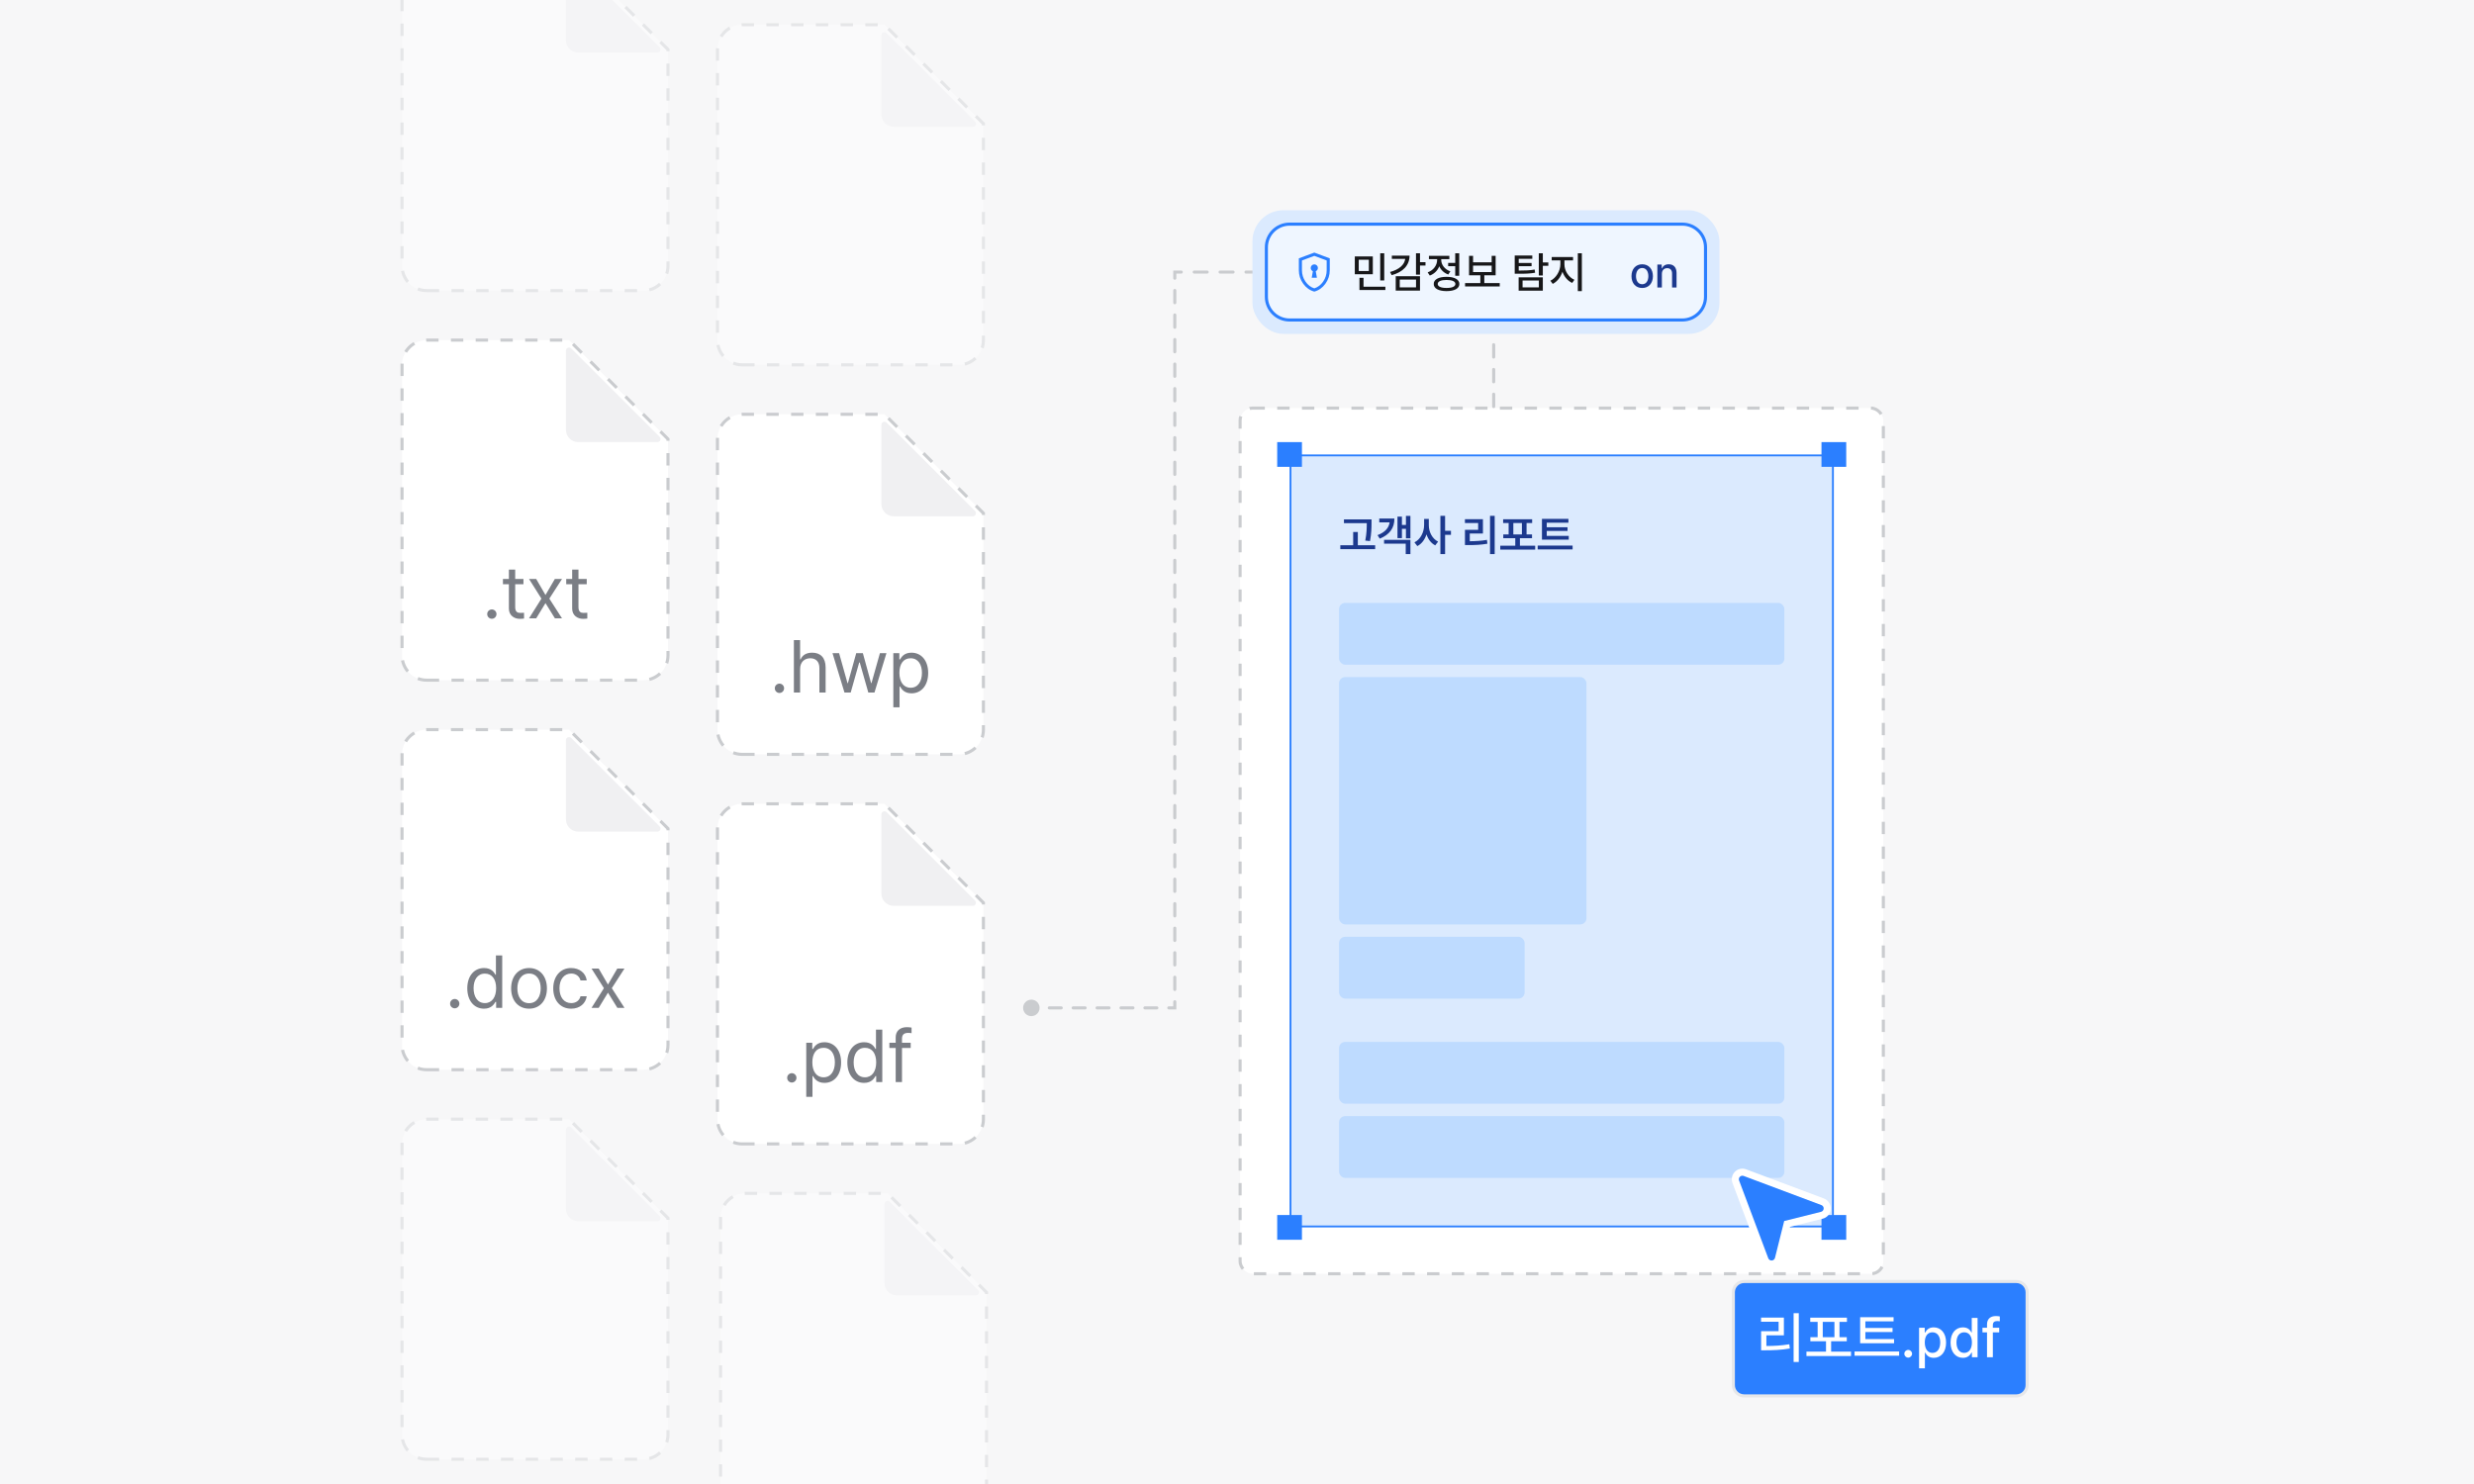 <svg width="800" height="480" viewBox="0 0 800 480" fill="none" xmlns="http://www.w3.org/2000/svg">
<g clip-path="url(#clip0_431_14440)">
<rect width="800" height="480" fill="#F7F7F8"/>
<rect x="401" y="132" width="208" height="280" rx="4" fill="white"/>
<rect x="401" y="132" width="208" height="280" rx="4" stroke="#CACCCF" stroke-dasharray="4 4"/>
<rect x="417.3" y="147.3" width="175.4" height="249.4" fill="#DBEAFE"/>
<rect x="417.3" y="147.3" width="175.4" height="249.4" stroke="#2B7FFF" stroke-width="0.6"/>
<path d="M443.5 167.992V169.182C443.486 170.713 443.486 172.436 443.008 175.02L441.477 174.855C441.955 172.449 441.955 170.692 441.969 169.209H434.586V167.992H443.5ZM444.676 176.373V177.617H433.41V176.373H437.566V172.08H439.07V176.373H444.676ZM456.078 166.871V174.117H454.629V171.041H453.33V174.062H451.895V167.104H453.33V169.797H454.629V166.871H456.078ZM456.078 174.623V179.217H454.561V175.854H447.561V174.623H456.078ZM450.896 167.732C450.91 170.795 449.352 172.928 446.166 174.227L445.441 173.092C447.848 172.176 449.105 170.774 449.352 168.963H446.002V167.732H450.896ZM462.025 169.824C462.012 172.025 463.119 174.268 465.033 175.184L464.104 176.4C462.764 175.724 461.8 174.418 461.273 172.846C460.733 174.527 459.722 175.922 458.307 176.633L457.377 175.416C459.359 174.473 460.494 172.107 460.508 169.824V167.855H462.025V169.824ZM467.289 166.857V171.697H469.189V172.996H467.289V179.217H465.771V166.857H467.289ZM483.326 166.857V179.23H481.822V166.857H483.326ZM479.525 167.938V172.572H475.273V175.061C477.222 175.047 478.903 174.951 480.824 174.623L480.961 175.867C478.855 176.236 477.01 176.305 474.795 176.305H473.715V171.369H477.98V169.168H473.701V167.938H479.525ZM496.424 176.51V177.781H485.131V176.51H489.984V174.076H486.102V172.873H487.838V169.182H486.061V167.951H495.439V169.182H493.635V172.873H495.398V174.076H491.488V176.51H496.424ZM489.355 172.873H492.131V169.182H489.355V172.873ZM507.279 173.338V174.541H498.611V167.828H507.17V169.059H500.156V170.549H506.883V171.738H500.156V173.338H507.279ZM508.523 176.469V177.713H497.23V176.469H508.523Z" fill="#1C398E"/>
<rect x="433" y="195" width="144" height="20" rx="2" fill="#BEDBFF"/>
<rect x="433" y="219" width="80" height="80" rx="2" fill="#BEDBFF"/>
<rect x="433" y="303" width="60" height="20" rx="2" fill="#BEDBFF"/>
<rect x="433" y="361" width="144" height="20" rx="2" fill="#BEDBFF"/>
<rect x="433" y="337" width="144" height="20" rx="2" fill="#BEDBFF"/>
<rect x="413" y="143" width="8" height="8" fill="#2B7FFF"/>
<rect x="589" y="143" width="8" height="8" fill="#2B7FFF"/>
<rect x="413" y="393" width="8" height="8" fill="#2B7FFF"/>
<rect x="589" y="393" width="8" height="8" fill="#2B7FFF"/>
<path d="M330.832 326C330.832 327.473 332.026 328.667 333.499 328.667C334.971 328.667 336.165 327.473 336.165 326C336.165 324.527 334.971 323.333 333.499 323.333C332.026 323.333 330.832 324.527 330.832 326ZM379.884 326V326.5H380.384L380.384 326H379.884ZM379.885 88V87.5H379.385L379.385 88L379.885 88ZM405.001 88.5C405.278 88.5 405.501 88.276 405.501 88C405.501 87.724 405.278 87.5 405.001 87.5V88.5ZM335.431 326.5C335.707 326.5 335.931 326.276 335.931 326C335.931 325.724 335.707 325.5 335.431 325.5V326.5ZM339.297 325.5C339.021 325.5 338.797 325.724 338.797 326C338.797 326.276 339.021 326.5 339.297 326.5V325.5ZM343.162 326.5C343.438 326.5 343.662 326.276 343.662 326C343.662 325.724 343.438 325.5 343.162 325.5V326.5ZM347.028 325.5C346.751 325.5 346.528 325.724 346.528 326C346.528 326.276 346.751 326.5 347.028 326.5V325.5ZM350.893 326.5C351.169 326.5 351.393 326.276 351.393 326C351.393 325.724 351.169 325.5 350.893 325.5V326.5ZM354.758 325.5C354.482 325.5 354.258 325.724 354.258 326C354.258 326.276 354.482 326.5 354.758 326.5V325.5ZM358.624 326.5C358.9 326.5 359.124 326.276 359.124 326C359.124 325.724 358.9 325.5 358.624 325.5V326.5ZM362.489 325.5C362.213 325.5 361.989 325.724 361.989 326C361.989 326.276 362.213 326.5 362.489 326.5V325.5ZM366.355 326.5C366.631 326.5 366.855 326.276 366.855 326C366.855 325.724 366.631 325.5 366.355 325.5V326.5ZM370.22 325.5C369.944 325.5 369.72 325.724 369.72 326C369.72 326.276 369.944 326.5 370.22 326.5V325.5ZM374.086 326.5C374.362 326.5 374.586 326.276 374.586 326C374.586 325.724 374.362 325.5 374.086 325.5V326.5ZM377.951 325.5C377.675 325.5 377.451 325.724 377.451 326C377.451 326.276 377.675 326.5 377.951 326.5V325.5ZM380.384 324.017C380.384 323.741 380.16 323.517 379.884 323.517C379.608 323.517 379.384 323.741 379.384 324.017H380.384ZM379.384 320.05C379.384 320.326 379.608 320.55 379.884 320.55C380.16 320.55 380.384 320.326 380.384 320.05H379.384ZM380.384 316.083C380.384 315.807 380.16 315.583 379.884 315.583C379.608 315.583 379.384 315.807 379.384 316.083L380.384 316.083ZM379.384 312.117C379.384 312.393 379.608 312.617 379.884 312.617C380.16 312.617 380.384 312.393 380.384 312.117H379.384ZM380.384 308.15C380.384 307.874 380.16 307.65 379.884 307.65C379.608 307.65 379.384 307.874 379.384 308.15L380.384 308.15ZM379.384 304.183C379.384 304.459 379.608 304.683 379.884 304.683C380.16 304.683 380.384 304.459 380.384 304.183H379.384ZM380.384 300.217C380.384 299.941 380.16 299.717 379.884 299.717C379.608 299.717 379.384 299.941 379.384 300.217L380.384 300.217ZM379.384 296.25C379.384 296.526 379.608 296.75 379.884 296.75C380.16 296.75 380.384 296.526 380.384 296.25H379.384ZM380.384 292.283C380.384 292.007 380.16 291.783 379.884 291.783C379.608 291.783 379.384 292.007 379.384 292.283L380.384 292.283ZM379.384 288.317C379.384 288.593 379.608 288.817 379.884 288.817C380.16 288.817 380.384 288.593 380.384 288.317H379.384ZM380.384 284.35C380.384 284.074 380.16 283.85 379.884 283.85C379.608 283.85 379.384 284.074 379.384 284.35L380.384 284.35ZM379.384 280.383C379.384 280.659 379.608 280.883 379.884 280.883C380.16 280.883 380.384 280.659 380.384 280.383H379.384ZM380.384 276.417C380.384 276.141 380.16 275.917 379.884 275.917C379.608 275.917 379.384 276.141 379.384 276.417L380.384 276.417ZM379.384 272.45C379.384 272.726 379.608 272.95 379.884 272.95C380.16 272.95 380.384 272.726 380.384 272.45H379.384ZM380.384 268.483C380.384 268.207 380.16 267.983 379.884 267.983C379.608 267.983 379.384 268.207 379.384 268.483L380.384 268.483ZM379.384 264.517C379.384 264.793 379.608 265.017 379.884 265.017C380.16 265.017 380.384 264.793 380.384 264.517H379.384ZM380.384 260.55C380.384 260.274 380.16 260.05 379.884 260.05C379.608 260.05 379.384 260.274 379.384 260.55H380.384ZM379.384 256.583C379.384 256.859 379.608 257.083 379.884 257.083C380.16 257.083 380.384 256.859 380.384 256.583H379.384ZM380.384 252.617C380.384 252.341 380.16 252.117 379.884 252.117C379.608 252.117 379.384 252.341 379.384 252.617L380.384 252.617ZM379.384 248.65C379.384 248.926 379.608 249.15 379.884 249.15C380.16 249.15 380.384 248.926 380.384 248.65H379.384ZM380.384 244.683C380.384 244.407 380.16 244.183 379.884 244.183C379.608 244.183 379.384 244.407 379.384 244.683L380.384 244.683ZM379.384 240.717C379.384 240.993 379.608 241.217 379.884 241.217C380.16 241.217 380.384 240.993 380.384 240.717H379.384ZM380.384 236.75C380.384 236.474 380.16 236.25 379.884 236.25C379.608 236.25 379.384 236.474 379.384 236.75L380.384 236.75ZM379.384 232.783C379.384 233.059 379.608 233.283 379.884 233.283C380.16 233.283 380.384 233.059 380.384 232.783H379.384ZM380.384 228.817C380.384 228.541 380.16 228.317 379.884 228.317C379.608 228.317 379.384 228.541 379.384 228.817L380.384 228.817ZM379.384 224.85C379.384 225.126 379.608 225.35 379.884 225.35C380.16 225.35 380.384 225.126 380.384 224.85H379.384ZM380.384 220.883C380.384 220.607 380.16 220.383 379.884 220.383C379.608 220.383 379.384 220.607 379.384 220.883H380.384ZM379.384 216.917C379.384 217.193 379.608 217.417 379.884 217.417C380.16 217.417 380.384 217.193 380.384 216.917H379.384ZM380.384 212.95C380.384 212.674 380.161 212.45 379.884 212.45C379.608 212.45 379.384 212.674 379.384 212.95L380.384 212.95ZM379.384 208.983C379.384 209.259 379.608 209.483 379.884 209.483C380.161 209.483 380.384 209.259 380.384 208.983L379.384 208.983ZM380.384 205.017C380.384 204.741 380.161 204.517 379.884 204.517C379.608 204.517 379.384 204.741 379.384 205.017H380.384ZM379.384 201.05C379.384 201.326 379.608 201.55 379.884 201.55C380.161 201.55 380.384 201.326 380.384 201.05L379.384 201.05ZM380.384 197.083C380.384 196.807 380.161 196.583 379.884 196.583C379.608 196.583 379.384 196.807 379.384 197.083H380.384ZM379.384 193.117C379.384 193.393 379.608 193.617 379.884 193.617C380.161 193.617 380.384 193.393 380.384 193.117L379.384 193.117ZM380.385 189.15C380.385 188.874 380.161 188.65 379.885 188.65C379.608 188.65 379.385 188.874 379.385 189.15L380.385 189.15ZM379.385 185.183C379.385 185.459 379.608 185.683 379.885 185.683C380.161 185.683 380.385 185.46 380.385 185.183L379.385 185.183ZM380.385 181.217C380.385 180.941 380.161 180.717 379.885 180.717C379.608 180.717 379.385 180.941 379.385 181.217L380.385 181.217ZM379.385 177.25C379.385 177.526 379.608 177.75 379.885 177.75C380.161 177.75 380.385 177.526 380.385 177.25L379.385 177.25ZM380.385 173.283C380.385 173.007 380.161 172.783 379.885 172.783C379.608 172.783 379.385 173.007 379.385 173.283L380.385 173.283ZM379.385 169.317C379.385 169.593 379.608 169.817 379.885 169.817C380.161 169.817 380.385 169.593 380.385 169.317L379.385 169.317ZM380.385 165.35C380.385 165.074 380.161 164.85 379.885 164.85C379.609 164.85 379.385 165.074 379.385 165.35L380.385 165.35ZM379.385 161.383C379.385 161.66 379.609 161.883 379.885 161.883C380.161 161.883 380.385 161.66 380.385 161.383L379.385 161.383ZM380.385 157.417C380.385 157.141 380.161 156.917 379.885 156.917C379.609 156.917 379.385 157.141 379.385 157.417L380.385 157.417ZM379.385 153.45C379.385 153.726 379.609 153.95 379.885 153.95C380.161 153.95 380.385 153.726 380.385 153.45L379.385 153.45ZM380.385 149.483C380.385 149.207 380.161 148.983 379.885 148.983C379.609 148.983 379.385 149.207 379.385 149.483L380.385 149.483ZM379.385 145.517C379.385 145.793 379.609 146.017 379.885 146.017C380.161 146.017 380.385 145.793 380.385 145.517L379.385 145.517ZM380.385 141.55C380.385 141.274 380.161 141.05 379.885 141.05C379.609 141.05 379.385 141.274 379.385 141.55L380.385 141.55ZM379.385 137.583C379.385 137.86 379.609 138.083 379.885 138.083C380.161 138.083 380.385 137.86 380.385 137.583L379.385 137.583ZM380.385 133.617C380.385 133.341 380.161 133.117 379.885 133.117C379.609 133.117 379.385 133.341 379.385 133.617L380.385 133.617ZM379.385 129.65C379.385 129.926 379.609 130.15 379.885 130.15C380.161 130.15 380.385 129.926 380.385 129.65L379.385 129.65ZM380.385 125.683C380.385 125.407 380.161 125.183 379.885 125.183C379.609 125.183 379.385 125.407 379.385 125.683L380.385 125.683ZM379.385 121.717C379.385 121.993 379.609 122.217 379.885 122.217C380.161 122.217 380.385 121.993 380.385 121.717L379.385 121.717ZM380.385 117.75C380.385 117.474 380.161 117.25 379.885 117.25C379.609 117.25 379.385 117.474 379.385 117.75L380.385 117.75ZM379.385 113.783C379.385 114.06 379.609 114.283 379.885 114.283C380.161 114.283 380.385 114.06 380.385 113.783L379.385 113.783ZM380.385 109.817C380.385 109.541 380.161 109.317 379.885 109.317C379.609 109.317 379.385 109.541 379.385 109.817L380.385 109.817ZM379.385 105.85C379.385 106.126 379.609 106.35 379.885 106.35C380.161 106.35 380.385 106.126 380.385 105.85L379.385 105.85ZM380.385 101.884C380.385 101.607 380.161 101.384 379.885 101.384C379.609 101.384 379.385 101.607 379.385 101.884L380.385 101.884ZM379.385 97.917C379.385 98.193 379.609 98.417 379.885 98.417C380.161 98.417 380.385 98.193 380.385 97.917L379.385 97.917ZM380.385 93.95C380.385 93.674 380.161 93.45 379.885 93.45C379.609 93.45 379.385 93.674 379.385 93.95L380.385 93.95ZM379.385 89.984C379.385 90.26 379.609 90.484 379.885 90.484C380.161 90.484 380.385 90.26 380.385 89.984L379.385 89.984ZM381.978 88.5C382.254 88.5 382.478 88.276 382.478 88C382.478 87.724 382.254 87.5 381.978 87.5V88.5ZM386.164 87.5C385.888 87.5 385.664 87.724 385.664 88C385.664 88.276 385.888 88.5 386.164 88.5V87.5ZM390.35 88.5C390.626 88.5 390.85 88.276 390.85 88C390.85 87.724 390.626 87.5 390.35 87.5V88.5ZM394.536 87.5C394.26 87.5 394.036 87.724 394.036 88C394.036 88.276 394.26 88.5 394.536 88.5V87.5ZM398.722 88.5C398.999 88.5 399.222 88.276 399.222 88C399.222 87.724 398.999 87.5 398.722 87.5V88.5ZM402.908 87.5C402.632 87.5 402.408 87.724 402.408 88C402.408 88.276 402.632 88.5 402.908 88.5V87.5ZM333.499 326V326.5H335.431V326V325.5H333.499V326ZM339.297 326V326.5H343.162V326V325.5H339.297V326ZM347.028 326V326.5H350.893V326V325.5H347.028V326ZM354.758 326V326.5H358.624V326V325.5H354.758V326ZM362.489 326V326.5H366.355V326V325.5H362.489V326ZM370.22 326V326.5H374.086V326V325.5H370.22V326ZM377.951 326V326.5H379.884V326V325.5H377.951V326ZM379.884 326H380.384L380.384 324.017H379.884H379.384L379.384 326H379.884ZM379.884 320.05H380.384L380.384 316.083L379.884 316.083H379.384L379.384 320.05H379.884ZM379.884 312.117H380.384L380.384 308.15L379.884 308.15H379.384L379.384 312.117H379.884ZM379.884 304.183H380.384L380.384 300.217L379.884 300.217H379.384L379.384 304.183H379.884ZM379.884 296.25H380.384L380.384 292.283H379.884L379.384 292.283L379.384 296.25H379.884ZM379.884 288.317H380.384L380.384 284.35L379.884 284.35H379.384L379.384 288.317H379.884ZM379.884 280.383H380.384L380.384 276.417H379.884L379.384 276.417L379.384 280.383H379.884ZM379.884 272.45H380.384L380.384 268.483H379.884L379.384 268.483L379.384 272.45H379.884ZM379.884 264.517H380.384L380.384 260.55H379.884H379.384L379.384 264.517H379.884ZM379.884 256.583H380.384L380.384 252.617L379.884 252.617H379.384L379.384 256.583H379.884ZM379.884 248.65H380.384L380.384 244.683L379.884 244.683H379.384L379.384 248.65H379.884ZM379.884 240.717H380.384L380.384 236.75H379.884L379.384 236.75L379.384 240.717H379.884ZM379.884 232.783H380.384L380.384 228.817H379.884L379.384 228.817L379.384 232.783H379.884ZM379.884 224.85H380.384L380.384 220.883H379.884H379.384L379.384 224.85H379.884ZM379.884 216.917H380.384L380.384 212.95H379.884L379.384 212.95L379.384 216.917H379.884ZM379.884 208.983L380.384 208.983L380.384 205.017H379.884H379.384L379.384 208.983H379.884ZM379.884 201.05L380.384 201.05L380.384 197.083H379.884H379.384L379.384 201.05H379.884ZM379.884 193.117H380.384L380.385 189.15L379.885 189.15H379.385L379.384 193.117L379.884 193.117ZM379.885 185.183H380.385L380.385 181.217L379.885 181.217H379.385L379.385 185.183L379.885 185.183ZM379.885 177.25H380.385L380.385 173.283L379.885 173.283H379.385L379.385 177.25L379.885 177.25ZM379.885 169.317H380.385L380.385 165.35L379.885 165.35H379.385L379.385 169.317L379.885 169.317ZM379.885 161.383H380.385L380.385 157.417L379.885 157.417H379.385L379.385 161.383L379.885 161.383ZM379.885 153.45H380.385L380.385 149.483L379.885 149.483L379.385 149.483L379.385 153.45L379.885 153.45ZM379.885 145.517L380.385 145.517L380.385 141.55L379.885 141.55L379.385 141.55L379.385 145.517L379.885 145.517ZM379.885 137.583L380.385 137.583L380.385 133.617L379.885 133.617L379.385 133.617L379.385 137.583L379.885 137.583ZM379.885 129.65L380.385 129.65L380.385 125.683L379.885 125.683L379.385 125.683L379.385 129.65L379.885 129.65ZM379.885 121.717L380.385 121.717L380.385 117.75L379.885 117.75L379.385 117.75L379.385 121.717H379.885ZM379.885 113.783L380.385 113.783L380.385 109.817L379.885 109.817L379.385 109.817L379.385 113.783L379.885 113.783ZM379.885 105.85L380.385 105.85L380.385 101.884L379.885 101.884L379.385 101.884L379.385 105.85L379.885 105.85ZM379.885 97.917L380.385 97.917L380.385 93.95L379.885 93.95L379.385 93.95L379.385 97.917L379.885 97.917ZM379.885 89.984L380.385 89.984L380.385 88L379.885 88L379.385 88L379.385 89.984L379.885 89.984ZM379.885 88V88.5H381.978V88V87.5H379.885V88ZM386.164 88V88.5H390.35V88V87.5H386.164V88ZM394.536 88V88.5H398.722V88V87.5H394.536V88ZM402.908 88V88.5H405.001V88V87.5H402.908V88Z" fill="#CACCCF"/>
<path d="M483 111.5V131.5" stroke="#CACCCF" stroke-linecap="round" stroke-dasharray="4 4"/>
<path fill-rule="evenodd" clip-rule="evenodd" d="M561.004 379.004C561.955 378.054 563.374 377.746 564.633 378.218L589.775 387.647C591.181 388.174 592.08 389.554 591.994 391.052C591.909 392.551 590.859 393.819 589.403 394.183L578.827 396.827L576.183 407.403C575.819 408.859 574.551 409.909 573.052 409.994C571.554 410.08 570.174 409.181 569.647 407.775L560.218 382.633C559.746 381.374 560.054 379.955 561.004 379.004Z" fill="white"/>
<path fill-rule="evenodd" clip-rule="evenodd" d="M563.83 380.358C563.41 380.201 562.937 380.304 562.62 380.62C562.304 380.937 562.201 381.41 562.359 381.83L571.787 406.973C571.963 407.441 572.423 407.741 572.922 407.712C573.422 407.684 573.845 407.334 573.966 406.848L576.942 394.942L588.849 391.966C589.334 391.844 589.684 391.422 589.712 390.922C589.741 390.423 589.441 389.963 588.973 389.787L563.83 380.358Z" fill="#2B7FFF"/>
<path d="M564 414.5H652C653.933 414.5 655.5 416.067 655.5 418V448C655.5 449.933 653.933 451.5 652 451.5H564C562.067 451.5 560.5 449.933 560.5 448V418L560.505 417.82C560.598 415.971 562.127 414.5 564 414.5Z" fill="#2B7FFF"/>
<path d="M564 414.5H652C653.933 414.5 655.5 416.067 655.5 418V448C655.5 449.933 653.933 451.5 652 451.5H564C562.067 451.5 560.5 449.933 560.5 448V418L560.505 417.82C560.598 415.971 562.127 414.5 564 414.5Z" stroke="#E6E7E9"/>
<path d="M581.658 424.744V440.529H579.988V424.744H581.658ZM576.842 426.168V431.916H571.182V435.361C573.73 435.353 575.963 435.238 578.6 434.799L578.758 436.17C575.963 436.645 573.59 436.75 570.812 436.75H569.477V430.58H575.137V427.521H569.459V426.168H576.842ZM598.551 437.189V438.613H584.137V437.189H590.465V433.832H585.402V432.514H587.758V427.557H585.367V426.203H597.232V427.557H594.824V432.514H597.18V433.832H592.117V437.189H598.551ZM589.41 432.514H593.189V427.557H589.41V432.514ZM612.473 433.129V434.465H601.504V426.045H612.314V427.398H603.191V429.525H611.98V430.844H603.191V433.129H612.473ZM614.107 437.137V438.508H599.693V437.137H614.107ZM617.043 439.123C616.357 439.123 615.777 438.561 615.795 437.875C615.777 437.189 616.357 436.627 617.043 436.627C617.711 436.627 618.291 437.189 618.291 437.875C618.291 438.561 617.711 439.123 617.043 439.123ZM620.559 442.586V429.455H622.387V431.002H622.545C622.879 430.404 623.529 429.332 625.287 429.332C627.59 429.332 629.295 431.143 629.295 434.254C629.295 437.33 627.625 439.193 625.305 439.193C623.564 439.193 622.879 438.139 622.545 437.506H622.439V442.586H620.559ZM622.404 434.219C622.404 436.223 623.283 437.594 624.883 437.594C626.535 437.594 627.396 436.135 627.396 434.219C627.396 432.338 626.553 430.932 624.883 430.932C623.266 430.932 622.404 432.232 622.404 434.219ZM634.727 439.193C632.424 439.193 630.736 437.33 630.736 434.254C630.736 431.143 632.441 429.332 634.744 429.332C636.52 429.332 637.17 430.404 637.504 431.002H637.592V426.273H639.473V439H637.645V437.506H637.504C637.152 438.139 636.467 439.193 634.727 439.193ZM635.148 437.594C636.748 437.594 637.645 436.223 637.645 434.219C637.645 432.232 636.766 430.932 635.148 430.932C633.479 430.932 632.652 432.338 632.652 434.219C632.652 436.135 633.514 437.594 635.148 437.594ZM646.469 429.455V430.949H644.412V439H642.531V430.949H641.055V429.455H642.531V428.348C642.531 426.643 643.621 425.676 645.379 425.676C645.836 425.676 646.293 425.729 646.662 425.799V427.363C646.311 427.311 646.047 427.293 645.871 427.293C644.869 427.293 644.412 427.697 644.412 428.629V429.455H646.469Z" fill="white"/>
<rect x="405" y="68" width="151" height="40" rx="10" fill="#DBEAFE"/>
<path d="M417 72.5H544C548.142 72.5 551.5 75.858 551.5 80V96C551.5 100.142 548.142 103.5 544 103.5H417C412.858 103.5 409.5 100.142 409.5 96V80C409.5 75.858 412.858 72.5 417 72.5Z" fill="#EFF6FF"/>
<path d="M417 72.5H544C548.142 72.5 551.5 75.858 551.5 80V96C551.5 100.142 548.142 103.5 544 103.5H417C412.858 103.5 409.5 100.142 409.5 96V80C409.5 75.858 412.858 72.5 417 72.5Z" stroke="#2B7FFF"/>
<path d="M424.16 89.833H425.84L425.463 87.728C425.672 87.638 425.841 87.498 425.969 87.306C426.096 87.114 426.16 86.901 426.16 86.667C426.16 86.347 426.047 86.074 425.82 85.847C425.593 85.62 425.32 85.507 425 85.507C424.68 85.507 424.407 85.62 424.18 85.847C423.953 86.074 423.84 86.347 423.84 86.667C423.84 86.901 423.904 87.114 424.032 87.306C424.159 87.498 424.328 87.638 424.537 87.728L424.16 89.833ZM425 94.321C423.558 93.927 422.364 93.079 421.419 91.774C420.473 90.47 420 89.012 420 87.4V83.564L425 81.692L430 83.564V87.4C430 89.012 429.527 90.47 428.581 91.774C427.636 93.079 426.442 93.927 425 94.321ZM425 93.267C426.156 92.9 427.111 92.167 427.867 91.067C428.622 89.967 429 88.745 429 87.4V84.25L425 82.756L421 84.25V87.4C421 88.745 421.378 89.967 422.133 91.067C422.889 92.167 423.844 92.9 425 93.267Z" fill="#2B7FFF"/>
<path d="M443.918 82.951V88.707H438.094V82.951H443.918ZM439.365 84.004V87.668H442.633V84.004H439.365ZM447.609 81.926V90.703H446.311V81.926H447.609ZM447.979 92.727V93.793H439.598V89.856H440.91V92.727H447.979ZM459.176 81.912V84.797H460.953V85.877H459.176V88.83H457.877V81.912H459.176ZM455.799 82.678C455.785 85.822 453.666 88.023 450.016 89.008L449.496 87.969C452.422 87.196 454.151 85.658 454.391 83.744H450.07V82.678H455.799ZM459.176 89.35V93.998H451.328V89.35H459.176ZM452.627 90.43V92.959H457.891V90.43H452.627ZM471.863 81.912V89.199H470.564V86.096H468.281V85.029H470.564V81.912H471.863ZM467.762 89.541C470.332 89.541 471.904 90.389 471.904 91.852C471.904 93.314 470.332 94.148 467.762 94.162C465.191 94.148 463.605 93.314 463.619 91.852C463.605 90.389 465.191 89.541 467.762 89.541ZM467.762 90.553C465.971 90.553 464.904 91.018 464.904 91.852C464.904 92.672 465.971 93.15 467.762 93.137C469.553 93.15 470.619 92.672 470.619 91.852C470.619 91.018 469.553 90.553 467.762 90.553ZM466.039 84.072C466.039 85.631 467.146 87.135 468.992 87.764L468.322 88.789C466.948 88.311 465.937 87.333 465.41 86.123C464.87 87.497 463.797 88.598 462.334 89.131L461.65 88.092C463.551 87.436 464.713 85.781 464.713 84.086V83.812H462.061V82.76H468.664V83.812H466.039V84.072ZM484.961 91.564V92.644H473.75V91.564H478.686V89.049H475.035V82.746H476.334V84.852H482.35V82.746H483.635V89.049H479.971V91.564H484.961ZM476.334 87.996H482.35V85.904H476.334V87.996ZM495.488 82.637V83.717H491.1V85.057H495.256V86.096H491.1V87.518C493.349 87.511 494.688 87.463 496.254 87.176L496.391 88.215C494.709 88.502 493.273 88.557 490.758 88.543H489.801V82.637H495.488ZM498.893 89.705V94.012H491.072V89.705H498.893ZM492.344 90.731V92.959H497.607V90.731H492.344ZM498.893 81.912V84.893H500.67V85.973H498.893V89.103H497.594V81.912H498.893ZM505.879 85.522C505.879 87.572 507.219 89.691 509.105 90.498L508.395 91.51C506.952 90.874 505.804 89.527 505.236 87.887C504.669 89.637 503.514 91.127 502.092 91.824L501.34 90.799C503.186 89.938 504.553 87.627 504.566 85.522V84.223H501.764V83.143H508.668V84.223H505.879V85.522ZM511.512 81.912V94.162H510.213V81.912H511.512Z" fill="#171719"/>
<path d="M531.033 93.15C528.928 93.15 527.561 91.619 527.561 89.322C527.561 87.012 528.928 85.481 531.033 85.481C533.125 85.481 534.492 87.012 534.492 89.322C534.492 91.619 533.125 93.15 531.033 93.15ZM531.033 91.934C532.373 91.934 533.016 90.744 533.016 89.322C533.016 87.9 532.373 86.684 531.033 86.684C529.666 86.684 529.023 87.9 529.023 89.322C529.023 90.744 529.666 91.934 531.033 91.934ZM537.391 88.598V93H535.928V85.576H537.336V86.793H537.418C537.773 86 538.498 85.481 539.605 85.481C541.137 85.481 542.135 86.438 542.135 88.283V93H540.686V88.461C540.686 87.381 540.098 86.738 539.113 86.738C538.115 86.738 537.391 87.408 537.391 88.598Z" fill="#1C398E"/>
<path d="M240 370H310C314.418 370 318 366.418 318 362V292L286 260H240C235.582 260 232 263.582 232 268V362C232 366.418 235.582 370 240 370Z" fill="white" stroke="#CACCCF" stroke-dasharray="4 4"/>
<path d="M314.586 293H289C286.791 293 285 291.209 285 289V263.414C285 262.523 286.077 262.077 286.707 262.707L315.293 291.293C315.923 291.923 315.477 293 314.586 293Z" fill="#F0F0F2"/>
<path d="M256.047 350.141C255.227 350.141 254.523 349.461 254.547 348.617C254.523 347.797 255.227 347.117 256.047 347.117C256.867 347.117 257.547 347.797 257.547 348.617C257.547 349.461 256.867 350.141 256.047 350.141ZM260.711 354.781V337.273H262.656V339.289H262.891C263.312 338.609 264.109 337.109 266.57 337.109C269.758 337.109 271.984 339.641 271.984 343.672C271.984 347.703 269.758 350.258 266.594 350.258C264.156 350.258 263.312 348.758 262.891 348.055H262.727V354.781H260.711ZM262.68 343.625C262.68 346.484 263.969 348.453 266.312 348.453C268.727 348.453 269.969 346.344 269.969 343.625C269.969 340.977 268.75 338.914 266.312 338.914C263.922 338.914 262.68 340.812 262.68 343.625ZM279.414 350.258C276.25 350.258 274 347.703 274 343.672C274 339.641 276.25 337.109 279.438 337.109C281.898 337.109 282.695 338.609 283.117 339.289H283.258V333.031H285.297V350H283.328V348.055H283.117C282.672 348.758 281.852 350.258 279.414 350.258ZM279.695 348.453C282.016 348.453 283.328 346.484 283.328 343.625C283.328 340.812 282.062 338.914 279.695 338.914C277.258 338.914 276.039 340.977 276.039 343.625C276.039 346.344 277.281 348.453 279.695 348.453ZM294.484 337.273V338.961H291.672V350H289.633V338.961H287.594V337.273H289.633V335.539C289.633 333.477 291.016 332.234 293.266 332.234C293.758 332.234 294.344 332.305 294.766 332.375V334.18C294.344 334.109 293.969 334.086 293.711 334.086C292.305 334.086 291.672 334.672 291.672 335.984V337.273H294.484Z" fill="#7B7E85"/>
<path d="M240 244H310C314.418 244 318 240.418 318 236V166L286 134H240C235.582 134 232 137.582 232 142V236C232 240.418 235.582 244 240 244Z" fill="white" stroke="#CACCCF" stroke-dasharray="4 4"/>
<path d="M314.586 167H289C286.791 167 285 165.209 285 163V137.414C285 136.523 286.077 136.077 286.707 136.707L315.293 165.293C315.923 165.923 315.477 167 314.586 167Z" fill="#F0F0F2"/>
<path d="M252.047 224.141C251.227 224.141 250.523 223.461 250.547 222.617C250.523 221.797 251.227 221.117 252.047 221.117C252.867 221.117 253.547 221.797 253.547 222.617C253.547 223.461 252.867 224.141 252.047 224.141ZM258.727 216.359V224H256.711V207.031H258.727V213.266H258.891C259.477 211.953 260.625 211.109 262.641 211.109C265.242 211.109 266.977 212.656 266.977 215.914V224H264.961V216.055C264.961 214.062 263.859 212.914 262.031 212.914C260.133 212.914 258.727 214.156 258.727 216.359ZM273.07 224L269.203 211.273H271.336L274.055 220.977H274.172L276.867 211.273H279.023L281.672 220.93H281.812L284.531 211.273H286.641L282.773 224H280.781L278.016 214.297H277.828L275.086 224H273.07ZM288.867 228.781V211.273H290.812V213.289H291.047C291.469 212.609 292.266 211.109 294.727 211.109C297.914 211.109 300.141 213.641 300.141 217.672C300.141 221.703 297.914 224.258 294.75 224.258C292.312 224.258 291.469 222.758 291.047 222.055H290.883V228.781H288.867ZM290.836 217.625C290.836 220.484 292.125 222.453 294.469 222.453C296.883 222.453 298.125 220.344 298.125 217.625C298.125 214.977 296.906 212.914 294.469 212.914C292.078 212.914 290.836 214.812 290.836 217.625Z" fill="#7B7E85"/>
<g opacity="0.4" filter="url(#filter0_f_431_14440)">
<path d="M240 118H310C314.418 118 318 114.418 318 110V40L286 8H240C235.582 8 232 11.582 232 16V110C232 114.418 235.582 118 240 118Z" fill="white" stroke="#CACCCF" stroke-dasharray="4 4"/>
<path d="M314.586 41H289C286.791 41 285 39.209 285 37V11.414C285 10.523 286.077 10.077 286.707 10.707L315.293 39.293C315.923 39.923 315.477 41 314.586 41Z" fill="#F0F0F2"/>
</g>
<g opacity="0.4" filter="url(#filter1_f_431_14440)">
<path d="M138 94H208C212.418 94 216 90.418 216 86V16L184 -16H138C133.582 -16 130 -12.418 130 -8V86C130 90.418 133.582 94 138 94Z" fill="white" stroke="#CACCCF" stroke-dasharray="4 4"/>
<path d="M212.586 17H187C184.791 17 183 15.209 183 13V-12.586C183 -13.477 184.077 -13.923 184.707 -13.293L213.293 15.293C213.923 15.923 213.477 17 212.586 17Z" fill="#F0F0F2"/>
</g>
<path d="M138 220H208C212.418 220 216 216.418 216 212V142L184 110H138C133.582 110 130 113.582 130 118V212C130 216.418 133.582 220 138 220Z" fill="white" stroke="#CACCCF" stroke-dasharray="4 4"/>
<path d="M212.586 143H187C184.791 143 183 141.209 183 139V113.414C183 112.523 184.077 112.077 184.707 112.707L213.293 141.293C213.923 141.923 213.477 143 212.586 143Z" fill="#F0F0F2"/>
<path d="M159.047 200.141C158.227 200.141 157.523 199.461 157.547 198.617C157.523 197.797 158.227 197.117 159.047 197.117C159.867 197.117 160.547 197.797 160.547 198.617C160.547 199.461 159.867 200.141 159.047 200.141ZM169.266 187.273V188.961H166.594V196.344C166.594 197.984 167.391 198.242 168.258 198.242C168.633 198.242 169.148 198.219 169.453 198.195V200.07C169.148 200.117 168.633 200.164 168.047 200.164C166.359 200.164 164.555 199.109 164.555 196.859V188.961H162.633V187.273H164.555V184.227H166.594V187.273H169.266ZM173.391 187.273L176.391 192.453L179.414 187.273H181.734L177.633 193.625L181.734 200H179.438L176.391 195.078L173.391 200H171.07L175.078 193.625L171.07 187.273H173.391ZM189.727 187.273V188.961H187.055V196.344C187.055 197.984 187.852 198.242 188.719 198.242C189.094 198.242 189.609 198.219 189.914 198.195V200.07C189.609 200.117 189.094 200.164 188.508 200.164C186.82 200.164 185.016 199.109 185.016 196.859V188.961H183.094V187.273H185.016V184.227H187.055V187.273H189.727Z" fill="#7B7E85"/>
<path d="M138 346H208C212.418 346 216 342.418 216 338V268L184 236H138C133.582 236 130 239.582 130 244V338C130 342.418 133.582 346 138 346Z" fill="white" stroke="#CACCCF" stroke-dasharray="4 4"/>
<path d="M212.586 269H187C184.791 269 183 267.209 183 265V239.414C183 238.523 184.077 238.077 184.707 238.707L213.293 267.293C213.923 267.923 213.477 269 212.586 269Z" fill="#F0F0F2"/>
<path d="M147.047 326.141C146.227 326.141 145.523 325.461 145.547 324.617C145.523 323.797 146.227 323.117 147.047 323.117C147.867 323.117 148.547 323.797 148.547 324.617C148.547 325.461 147.867 326.141 147.047 326.141ZM156.516 326.258C153.352 326.258 151.102 323.703 151.102 319.672C151.102 315.641 153.352 313.109 156.539 313.109C159 313.109 159.797 314.609 160.219 315.289H160.359V309.031H162.398V326H160.43V324.055H160.219C159.773 324.758 158.953 326.258 156.516 326.258ZM156.797 324.453C159.117 324.453 160.43 322.484 160.43 319.625C160.43 316.812 159.164 314.914 156.797 314.914C154.359 314.914 153.141 316.977 153.141 319.625C153.141 322.344 154.383 324.453 156.797 324.453ZM171.094 326.258C167.625 326.258 165.281 323.656 165.281 319.695C165.281 315.734 167.625 313.109 171.094 313.109C174.539 313.109 176.859 315.734 176.859 319.695C176.859 323.656 174.539 326.258 171.094 326.258ZM171.094 324.477C173.648 324.477 174.844 322.227 174.844 319.695C174.844 317.164 173.648 314.891 171.094 314.891C168.492 314.891 167.297 317.164 167.297 319.695C167.297 322.227 168.492 324.477 171.094 324.477ZM184.711 326.258C181.102 326.258 178.898 323.516 178.898 319.695C178.898 315.828 181.195 313.109 184.664 313.109C187.383 313.109 189.398 314.703 189.727 317.117H187.711C187.43 315.945 186.398 314.891 184.711 314.891C182.438 314.891 180.914 316.766 180.914 319.625C180.914 322.578 182.391 324.453 184.711 324.453C186.211 324.453 187.359 323.656 187.711 322.25H189.727C189.398 324.523 187.547 326.258 184.711 326.258ZM193.594 313.273L196.594 318.453L199.617 313.273H201.938L197.836 319.625L201.938 326H199.641L196.594 321.078L193.594 326H191.273L195.281 319.625L191.273 313.273H193.594Z" fill="#7B7E85"/>
<g opacity="0.4" filter="url(#filter2_f_431_14440)">
<path d="M138 472H208C212.418 472 216 468.418 216 464V394L184 362H138C133.582 362 130 365.582 130 370V464C130 468.418 133.582 472 138 472Z" fill="white" stroke="#CACCCF" stroke-dasharray="4 4"/>
<path d="M212.586 395H187C184.791 395 183 393.209 183 391V365.414C183 364.523 184.077 364.077 184.707 364.707L213.293 393.293C213.923 393.923 213.477 395 212.586 395Z" fill="#F0F0F2"/>
</g>
<g opacity="0.4" filter="url(#filter3_f_431_14440)">
<path d="M241 496H311C315.418 496 319 492.418 319 488V418L287 386H241C236.582 386 233 389.582 233 394V488C233 492.418 236.582 496 241 496Z" fill="white" stroke="#CACCCF" stroke-dasharray="4 4"/>
<path d="M315.586 419H290C287.791 419 286 417.209 286 415V389.414C286 388.523 287.077 388.077 287.707 388.707L316.293 417.293C316.923 417.923 316.477 419 315.586 419Z" fill="#F0F0F2"/>
</g>
</g>
<defs>
<filter id="filter0_f_431_14440" x="230.5" y="6.5" width="89" height="113" filterUnits="userSpaceOnUse" color-interpolation-filters="sRGB">
<feFlood flood-opacity="0" result="BackgroundImageFix"/>
<feBlend mode="normal" in="SourceGraphic" in2="BackgroundImageFix" result="shape"/>
<feGaussianBlur stdDeviation="0.5" result="effect1_foregroundBlur_431_14440"/>
</filter>
<filter id="filter1_f_431_14440" x="128.5" y="-17.5" width="89" height="113" filterUnits="userSpaceOnUse" color-interpolation-filters="sRGB">
<feFlood flood-opacity="0" result="BackgroundImageFix"/>
<feBlend mode="normal" in="SourceGraphic" in2="BackgroundImageFix" result="shape"/>
<feGaussianBlur stdDeviation="0.5" result="effect1_foregroundBlur_431_14440"/>
</filter>
<filter id="filter2_f_431_14440" x="128.5" y="360.5" width="89" height="113" filterUnits="userSpaceOnUse" color-interpolation-filters="sRGB">
<feFlood flood-opacity="0" result="BackgroundImageFix"/>
<feBlend mode="normal" in="SourceGraphic" in2="BackgroundImageFix" result="shape"/>
<feGaussianBlur stdDeviation="0.5" result="effect1_foregroundBlur_431_14440"/>
</filter>
<filter id="filter3_f_431_14440" x="231.5" y="384.5" width="89" height="113" filterUnits="userSpaceOnUse" color-interpolation-filters="sRGB">
<feFlood flood-opacity="0" result="BackgroundImageFix"/>
<feBlend mode="normal" in="SourceGraphic" in2="BackgroundImageFix" result="shape"/>
<feGaussianBlur stdDeviation="0.5" result="effect1_foregroundBlur_431_14440"/>
</filter>
<clipPath id="clip0_431_14440">
<rect width="800" height="480" fill="white"/>
</clipPath>
</defs>
</svg>
